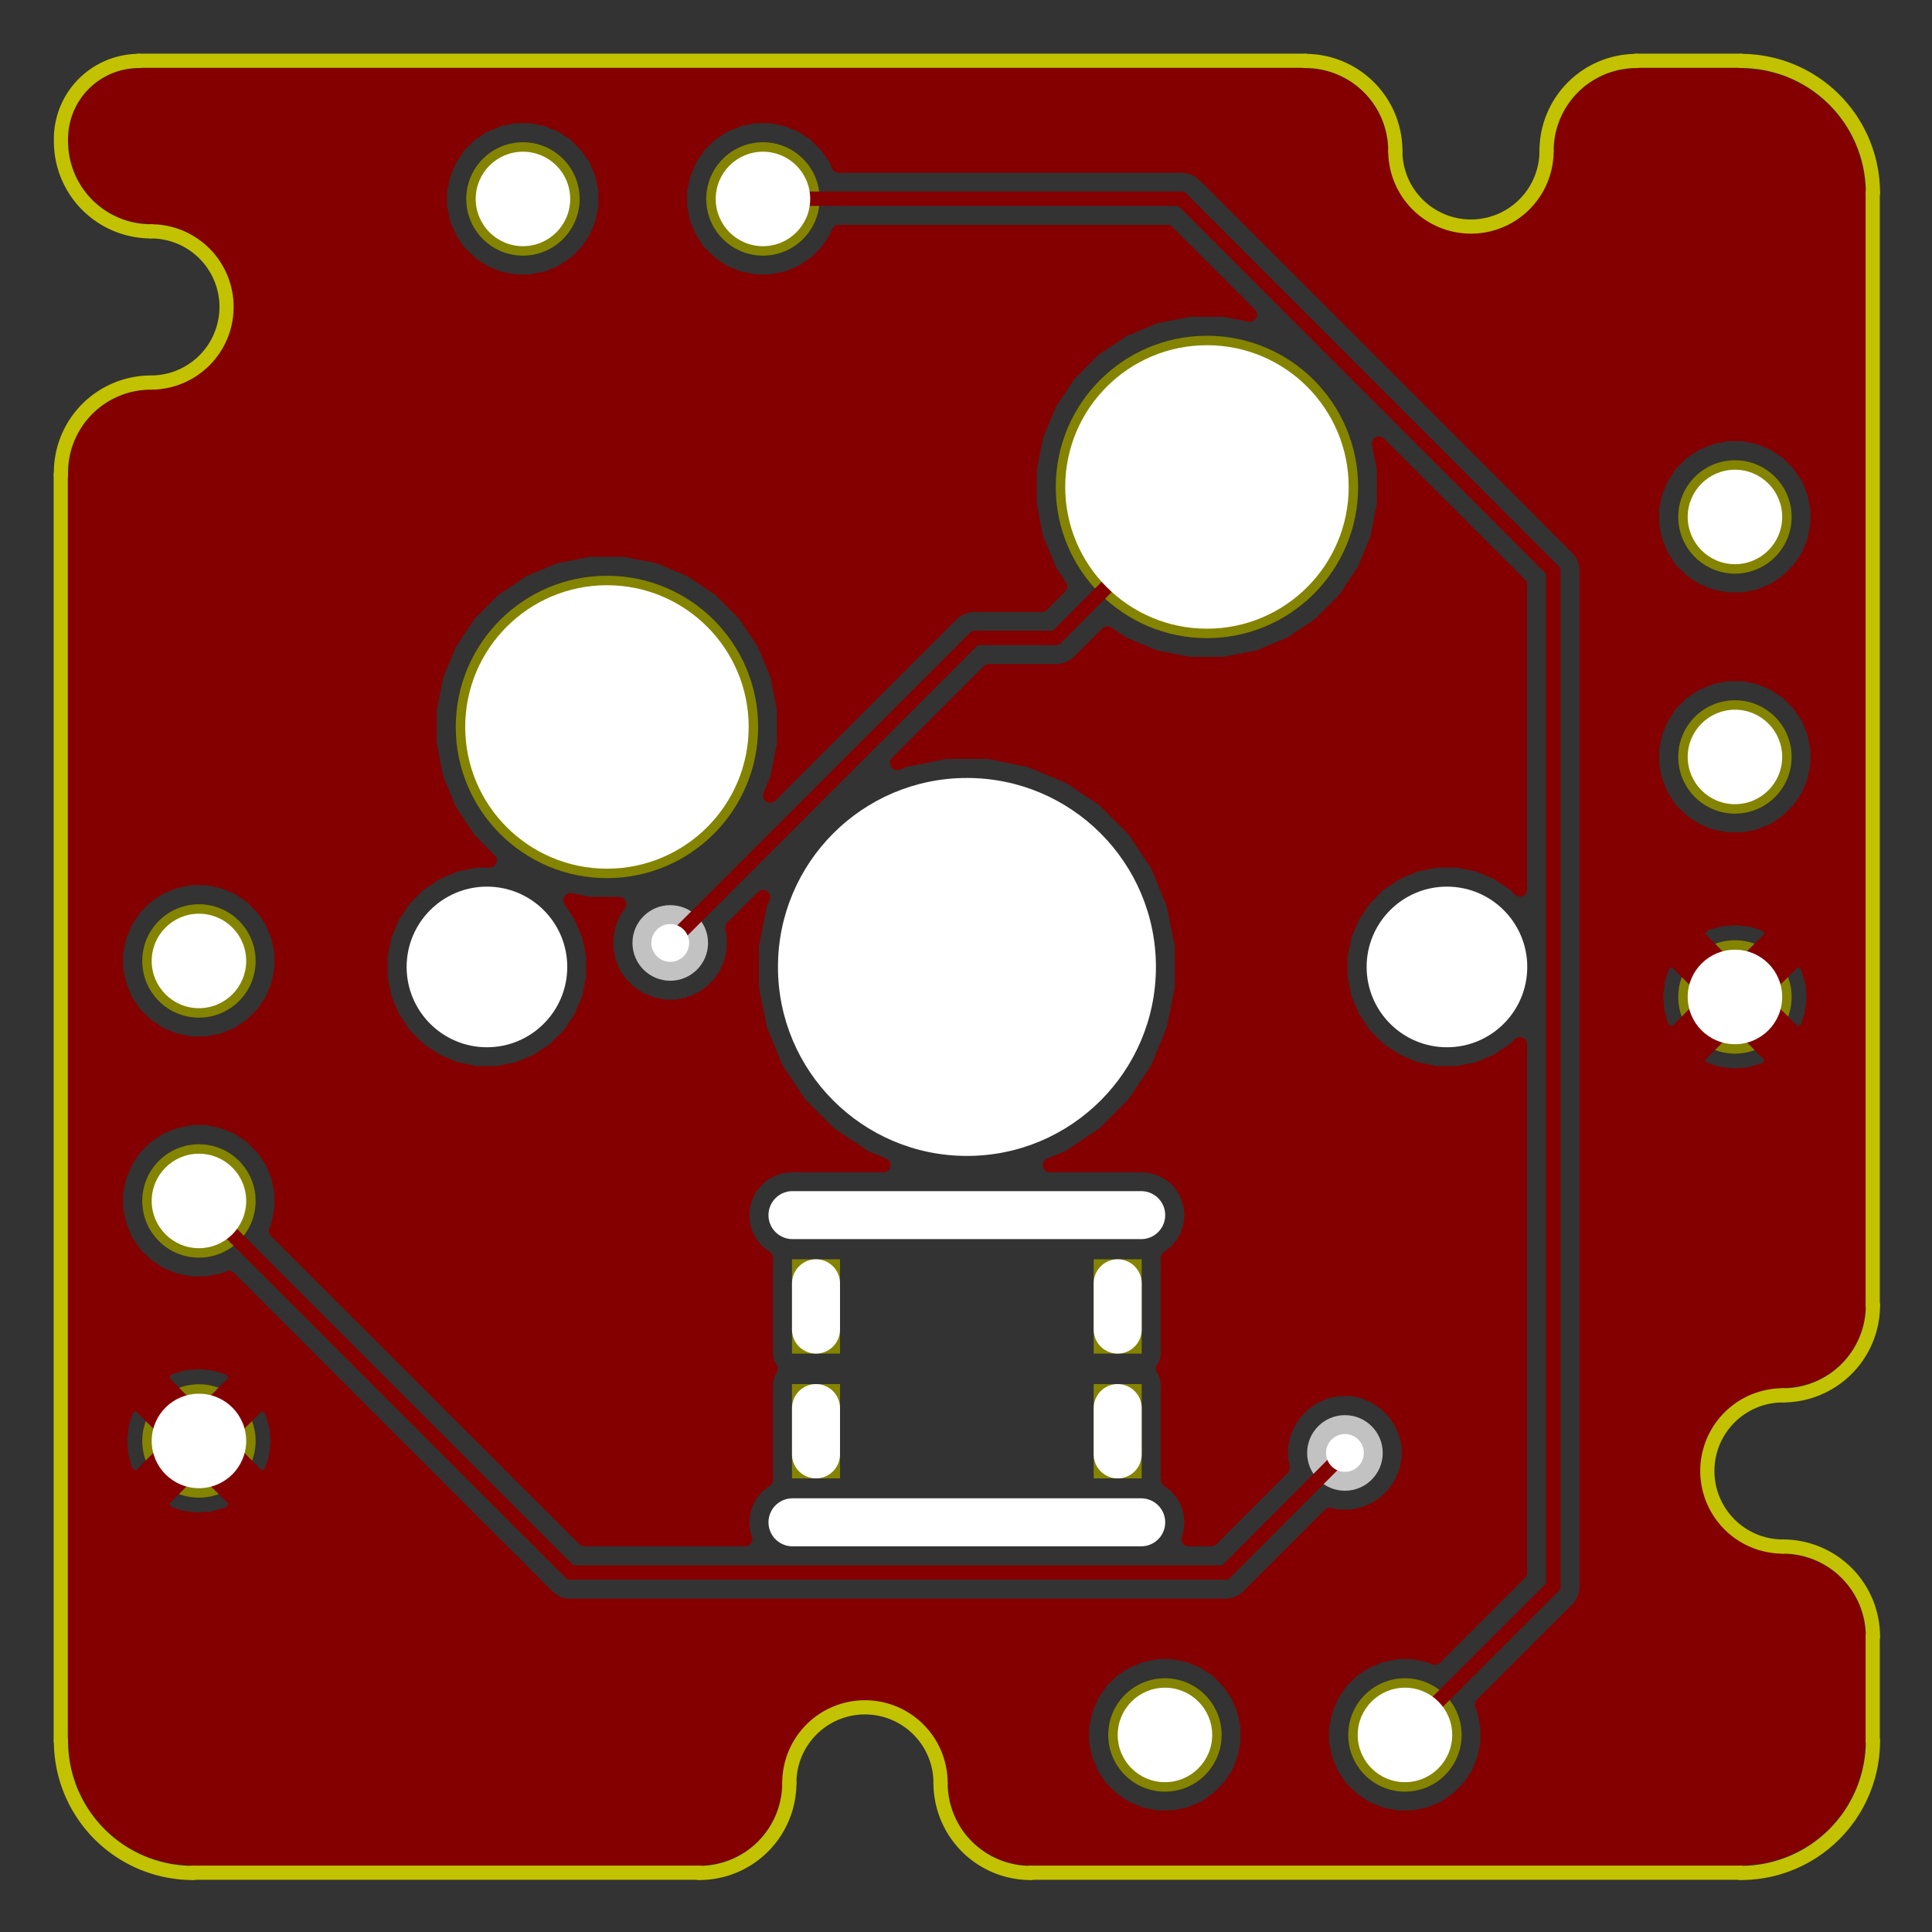 <?xml version="1.0" standalone="no"?>
 <!DOCTYPE svg PUBLIC "-//W3C//DTD SVG 1.1//EN" 
 "http://www.w3.org/Graphics/SVG/1.1/DTD/svg11.dtd"> 
<svg xmlns="http://www.w3.org/2000/svg" version="1.1" 
    width="2.045cm" height="2.045cm" viewBox="0 0 8050 8050 ">
<rect x="0" y="0" width="8050" height="8050" fill="#333333" stroke="none"/>
<title>SVG Picture created as WoodElf_02-F.Cu.svg date 2019/05/12 14:16:08 </title>
  <desc>Picture generated by PCBNEW </desc>
<g style="fill:#000000; fill-opacity:1;stroke:#000000; stroke-opacity:1;
stroke-linecap:round; stroke-linejoin:round; "
 transform="translate(0 0) scale(1 1)">
</g>
<g style="fill:#000000; fill-opacity:0.0; 
stroke:#000000; stroke-width:-0; stroke-opacity:1; 
stroke-linecap:round; stroke-linejoin:round;">
</g>
<g style="fill:#848400; fill-opacity:0.0; 
stroke:#848400; stroke-width:-0; stroke-opacity:1; 
stroke-linecap:round; stroke-linejoin:round;">
</g>
<g style="fill:#848400; fill-opacity:1.0; 
stroke:#848400; stroke-width:0; stroke-opacity:1; 
stroke-linecap:round; stroke-linejoin:round;">
<circle cx="5028.94" cy="2028.94" r="629.921" /> 
</g>
<g style="fill:#848400; fill-opacity:1.0; 
stroke:#848400; stroke-width:39.37; stroke-opacity:1; 
stroke-linecap:round; stroke-linejoin:round;">
</g>
<g style="fill:#848400; fill-opacity:1.0; 
stroke:#848400; stroke-width:0; stroke-opacity:1; 
stroke-linecap:round; stroke-linejoin:round;">
<circle cx="2528.94" cy="3028.94" r="629.921" /> 
</g>
<g style="fill:#848400; fill-opacity:1.0; 
stroke:#848400; stroke-width:39.37; stroke-opacity:1; 
stroke-linecap:round; stroke-linejoin:round;">
</g>
<g style="fill:#848400; fill-opacity:1.0; 
stroke:#848400; stroke-width:0; stroke-opacity:1; 
stroke-linecap:round; stroke-linejoin:round;">
<polyline style="fill-rule:evenodd;"
points="3500,5767
3500,6160
3300,6160
3300,5767
3500,5767
" /> 
<polyline style="fill-rule:evenodd;"
points="3500,5247
3500,5640
3300,5640
3300,5247
3500,5247
" /> 
<polyline style="fill-rule:evenodd;"
points="4757,5767
4757,6160
4557,6160
4557,5767
4757,5767
" /> 
<polyline style="fill-rule:evenodd;"
points="4757,5247
4757,5640
4557,5640
4557,5247
4757,5247
" /> 
<circle cx="5853.94" cy="7228.94" r="236.22" /> 
</g>
<g style="fill:#848400; fill-opacity:1.0; 
stroke:#848400; stroke-width:39.37; stroke-opacity:1; 
stroke-linecap:round; stroke-linejoin:round;">
</g>
<g style="fill:#848400; fill-opacity:1.0; 
stroke:#848400; stroke-width:0; stroke-opacity:1; 
stroke-linecap:round; stroke-linejoin:round;">
<circle cx="4853.94" cy="7228.94" r="236.22" /> 
</g>
<g style="fill:#848400; fill-opacity:1.0; 
stroke:#848400; stroke-width:39.37; stroke-opacity:1; 
stroke-linecap:round; stroke-linejoin:round;">
</g>
<g style="fill:#848400; fill-opacity:1.0; 
stroke:#848400; stroke-width:0; stroke-opacity:1; 
stroke-linecap:round; stroke-linejoin:round;">
<circle cx="7228.94" cy="4153.94" r="236.22" /> 
</g>
<g style="fill:#848400; fill-opacity:1.0; 
stroke:#848400; stroke-width:39.37; stroke-opacity:1; 
stroke-linecap:round; stroke-linejoin:round;">
</g>
<g style="fill:#848400; fill-opacity:1.0; 
stroke:#848400; stroke-width:0; stroke-opacity:1; 
stroke-linecap:round; stroke-linejoin:round;">
<circle cx="7228.94" cy="2153.94" r="236.22" /> 
</g>
<g style="fill:#848400; fill-opacity:1.0; 
stroke:#848400; stroke-width:39.37; stroke-opacity:1; 
stroke-linecap:round; stroke-linejoin:round;">
</g>
<g style="fill:#848400; fill-opacity:1.0; 
stroke:#848400; stroke-width:0; stroke-opacity:1; 
stroke-linecap:round; stroke-linejoin:round;">
<circle cx="828.937" cy="5003.94" r="236.22" /> 
</g>
<g style="fill:#848400; fill-opacity:1.0; 
stroke:#848400; stroke-width:39.37; stroke-opacity:1; 
stroke-linecap:round; stroke-linejoin:round;">
</g>
<g style="fill:#848400; fill-opacity:1.0; 
stroke:#848400; stroke-width:0; stroke-opacity:1; 
stroke-linecap:round; stroke-linejoin:round;">
<circle cx="7228.94" cy="3153.94" r="236.22" /> 
</g>
<g style="fill:#848400; fill-opacity:1.0; 
stroke:#848400; stroke-width:39.37; stroke-opacity:1; 
stroke-linecap:round; stroke-linejoin:round;">
</g>
<g style="fill:#848400; fill-opacity:1.0; 
stroke:#848400; stroke-width:0; stroke-opacity:1; 
stroke-linecap:round; stroke-linejoin:round;">
<circle cx="828.937" cy="6003.94" r="236.22" /> 
</g>
<g style="fill:#848400; fill-opacity:1.0; 
stroke:#848400; stroke-width:39.37; stroke-opacity:1; 
stroke-linecap:round; stroke-linejoin:round;">
</g>
<g style="fill:#848400; fill-opacity:1.0; 
stroke:#848400; stroke-width:0; stroke-opacity:1; 
stroke-linecap:round; stroke-linejoin:round;">
<circle cx="828.937" cy="4003.94" r="236.22" /> 
</g>
<g style="fill:#848400; fill-opacity:1.0; 
stroke:#848400; stroke-width:39.37; stroke-opacity:1; 
stroke-linecap:round; stroke-linejoin:round;">
</g>
<g style="fill:#848400; fill-opacity:1.0; 
stroke:#848400; stroke-width:0; stroke-opacity:1; 
stroke-linecap:round; stroke-linejoin:round;">
<circle cx="3178.94" cy="828.937" r="236.22" /> 
</g>
<g style="fill:#848400; fill-opacity:1.0; 
stroke:#848400; stroke-width:39.37; stroke-opacity:1; 
stroke-linecap:round; stroke-linejoin:round;">
</g>
<g style="fill:#848400; fill-opacity:1.0; 
stroke:#848400; stroke-width:0; stroke-opacity:1; 
stroke-linecap:round; stroke-linejoin:round;">
<circle cx="2178.94" cy="828.937" r="236.22" /> 
</g>
<g style="fill:#848400; fill-opacity:1.0; 
stroke:#848400; stroke-width:39.37; stroke-opacity:1; 
stroke-linecap:round; stroke-linejoin:round;">
</g>
<g style="fill:#C2C2C2; fill-opacity:1.0; 
stroke:#C2C2C2; stroke-width:39.37; stroke-opacity:1; 
stroke-linecap:round; stroke-linejoin:round;">
</g>
<g style="fill:#C2C2C2; fill-opacity:1.0; 
stroke:#C2C2C2; stroke-width:0; stroke-opacity:1; 
stroke-linecap:round; stroke-linejoin:round;">
<circle cx="2792.72" cy="3928.94" r="157.48" /> 
</g>
<g style="fill:#C2C2C2; fill-opacity:1.0; 
stroke:#C2C2C2; stroke-width:39.37; stroke-opacity:1; 
stroke-linecap:round; stroke-linejoin:round;">
</g>
<g style="fill:#C2C2C2; fill-opacity:1.0; 
stroke:#C2C2C2; stroke-width:0; stroke-opacity:1; 
stroke-linecap:round; stroke-linejoin:round;">
<circle cx="5603.94" cy="6053.94" r="157.48" /> 
</g>
<g style="fill:#C2C2C2; fill-opacity:1.0; 
stroke:#C2C2C2; stroke-width:39.37; stroke-opacity:1; 
stroke-linecap:round; stroke-linejoin:round;">
</g>
<g style="fill:#840000; fill-opacity:1.0; 
stroke:#840000; stroke-width:39.37; stroke-opacity:1; 
stroke-linecap:round; stroke-linejoin:round;">
</g>
<g style="fill:#840000; fill-opacity:1.0; 
stroke:#840000; stroke-width:60; stroke-opacity:1; 
stroke-linecap:round; stroke-linejoin:round;">
</g>
<g style="fill:#840000; fill-opacity:0.0; 
stroke:#840000; stroke-width:60; stroke-opacity:1; 
stroke-linecap:round; stroke-linejoin:round;">
<path d="M4399 2658
L5028 2028
" />
<path d="M2792 3928
L4062 2658
" />
<path d="M4062 2658
L4399 2658
" />
<path d="M5105 6552
L5603 6053
" />
<path d="M828 5003
L2377 6552
" />
<path d="M2377 6552
L5105 6552
" />
<path d="M3513 828
L3178 828
" />
<path d="M4922 828
L3513 828
" />
<path d="M6472 2379
L4922 828
" />
<path d="M6472 6610
L6472 2379
" />
<path d="M5853 7228
L6472 6610
" />
</g>
<g style="fill:#840000; fill-opacity:1.0; 
stroke:#840000; stroke-width:60; stroke-opacity:1; 
stroke-linecap:round; stroke-linejoin:round;">
<polyline style="fill-rule:evenodd;"
points="5500,319
5559,337
5613,366
5661,405
5700,452
5729,506
5747,565
5754,629
5754,633
5754,636
5754,639
5754,639
5761,701
5762,706
5763,711
5764,712
5782,771
5784,775
5786,780
5787,781
5816,835
5819,840
5822,844
5823,845
5862,892
5866,896
5870,899
5871,900
5919,938
5923,941
5928,944
5928,945
5983,973
5988,975
5993,977
5994,978
6053,995
6058,996
6063,997
6064,997
6125,1003
6131,1003
6136,1003
6137,1003
6198,996
6203,995
6209,994
6209,994
6268,976
6273,974
6278,972
6279,971
6333,942
6337,939
6342,936
6343,935
6390,896
6394,892
6398,889
6398,888
6437,840
6440,836
6443,831
6443,831
6472,776
6474,771
6476,766
6477,766
6494,707
6495,702
6497,696
6497,695
6503,634
6503,634
6509,567
6527,508
6556,454
6595,406
6642,367
6696,338
6755,320
6819,313
7251,313
7349,323
7440,350
7525,395
7599,456
7660,529
7705,613
7734,705
7744,803
7744,804
7744,5436
7738,5500
7720,5559
7691,5613
7652,5661
7605,5700
7551,5729
7492,5747
7428,5754
7424,5754
7421,5754
7418,5754
7417,5754
7356,5761
7351,5762
7346,5763
7345,5764
7286,5782
7281,5784
7276,5786
7276,5787
7222,5816
7217,5819
7213,5822
7212,5823
7165,5862
7161,5866
7158,5870
7157,5871
7118,5919
7116,5923
7112,5928
7112,5928
7084,5983
7082,5988
7080,5993
7079,5994
7062,6053
7061,6058
7060,6063
7060,6064
7054,6125
7054,6131
7054,6136
7054,6137
7061,6198
7062,6203
7063,6209
7063,6209
7081,6268
7083,6273
7085,6278
7086,6279
7115,6333
7118,6337
7121,6342
7121,6343
7161,6390
7164,6394
7168,6398
7169,6398
7216,6437
7221,6440
7225,6443
7226,6443
7280,6472
7285,6474
7290,6476
7291,6477
7350,6494
7355,6495
7361,6497
7361,6497
7423,6503
7423,6503
7490,6509
7549,6527
7603,6556
7651,6595
7690,6642
7719,6696
7737,6755
7744,6819
7744,7251
7734,7349
7707,7440
7662,7525
7601,7599
7528,7660
7443,7705
7352,7734
7254,7744
7253,7744
4296,7744
4232,7738
4173,7720
4119,7691
4071,7652
4032,7605
4003,7551
3985,7492
3978,7428
3978,7424
3978,7421
3978,7418
3978,7417
3971,7356
3970,7351
3969,7346
3968,7345
3950,7286
3948,7281
3946,7276
3945,7276
3916,7222
3912,7217
3909,7213
3909,7212
3894,7194
4508,7194
4508,7262
4522,7329
4548,7392
4585,7448
4634,7496
4690,7534
4753,7560
4819,7573
4887,7573
4954,7560
5017,7534
5073,7496
5121,7448
5159,7392
5185,7329
5198,7262
5198,7194
5185,7128
5159,7065
5121,7009
5073,6960
5017,6923
4954,6897
4887,6883
4819,6883
4753,6897
4690,6923
4634,6960
4585,7009
4548,7065
4522,7128
4508,7194
3894,7194
3869,7165
3866,7161
3862,7158
3861,7157
3813,7118
3809,7116
3804,7112
3803,7112
3749,7084
3744,7082
3739,7080
3738,7079
3738,7079
3679,7062
3674,7061
3669,7060
3668,7060
3607,7054
3601,7054
3596,7054
3595,7054
3534,7061
3529,7062
3523,7063
3522,7063
3464,7081
3459,7083
3454,7085
3453,7086
3399,7115
3395,7118
3390,7121
3389,7121
3342,7161
3338,7164
3334,7168
3334,7169
3295,7216
3292,7221
3289,7225
3289,7226
3260,7280
3258,7285
3255,7290
3255,7291
3237,7350
3236,7355
3235,7361
3235,7361
3229,7423
3229,7423
3223,7490
3205,7549
3176,7603
3137,7651
3090,7690
3036,7719
2977,7737
2913,7744
806,7744
708,7734
617,7707
532,7662
458,7601
397,7528
352,7443
323,7352
313,7254
313,7253
313,6263
666,6263
695,6304
756,6324
820,6332
884,6328
946,6310
962,6304
991,6263
828,6100
666,6263
313,6263
313,5995
500,5995
504,6059
521,6121
528,6137
569,6166
732,6003
925,6003
1088,6166
1129,6137
1149,6076
1157,6012
1153,5948
1135,5886
1129,5870
1088,5841
925,6003
732,6003
569,5841
528,5870
508,5931
500,5995
313,5995
313,5744
666,5744
828,5907
991,5744
962,5703
901,5683
837,5675
773,5679
711,5696
695,5703
666,5744
313,5744
313,4969
483,4969
483,5037
497,5104
523,5167
560,5223
609,5271
665,5309
728,5335
794,5348
862,5348
929,5335
954,5325
2274,6645
2279,6651
2300,6668
2324,6681
2350,6689
2370,6691
2370,6691
2377,6692
2384,6691
5098,6691
5105,6692
5112,6691
5112,6691
5132,6689
5158,6681
5182,6668
5203,6651
5208,6645
5541,6312
5577,6320
5630,6320
5681,6309
5730,6289
5773,6260
5810,6223
5839,6180
5859,6131
5870,6080
5870,6027
5859,5976
5839,5927
5810,5884
5773,5847
5730,5818
5681,5797
5630,5787
5577,5787
5526,5797
5477,5818
5434,5847
5397,5884
5368,5927
5347,5976
5337,6027
5337,6080
5344,6116
5047,6413
4952,6413
4961,6384
4965,6343
4961,6303
4949,6263
4930,6227
4904,6195
4872,6169
4866,6166
4866,6160
4866,5767
4864,5745
4858,5725
4848,5706
4846,5703
4848,5701
4858,5682
4864,5662
4866,5640
4866,5247
4866,5241
4872,5238
4904,5212
4930,5180
4949,5144
4961,5104
4965,5063
4961,5023
4949,4983
4930,4947
4904,4915
4872,4889
4835,4870
4796,4858
4765,4855
4375,4855
4453,4823
4600,4725
4725,4600
4823,4453
4890,4290
4925,4117
4925,3940
4890,3767
4823,3604
4725,3457
4600,3332
4453,3234
4290,3167
4117,3132
3940,3132
3767,3167
3738,3179
4120,2797
4392,2797
4399,2798
4405,2797
4405,2797
4426,2795
4452,2787
4476,2774
4497,2757
4501,2752
4614,2640
4679,2683
4813,2739
4956,2767
5101,2767
5244,2739
5378,2683
5499,2602
5602,2499
5683,2378
5739,2244
5767,2101
5767,1956
5746,1849
6333,2436
6333,3706
6311,3684
6238,3636
6158,3602
6072,3585
5985,3585
5899,3602
5818,3636
5746,3684
5684,3746
5636,3818
5602,3899
5585,3985
5585,4072
5602,4158
5636,4238
5684,4311
5746,4373
5818,4421
5899,4455
5985,4472
6072,4472
6158,4455
6238,4421
6311,4373
6333,4351
6333,6553
5979,6907
5954,6897
5887,6883
5819,6883
5753,6897
5690,6923
5634,6960
5585,7009
5548,7065
5522,7128
5508,7194
5508,7262
5522,7329
5548,7392
5585,7448
5634,7496
5690,7534
5753,7560
5819,7573
5887,7573
5954,7560
6017,7534
6073,7496
6121,7448
6159,7392
6185,7329
6198,7262
6198,7194
6185,7128
6175,7103
6565,6713
6570,6709
6575,6703
6575,6703
6588,6688
6588,6688
6601,6663
6609,6637
6611,6617
6611,6617
6611,6610
6611,6603
6611,4413
7066,4413
7095,4454
7156,4474
7220,4482
7284,4478
7346,4460
7362,4454
7391,4413
7228,4250
7066,4413
6611,4413
6611,4145
6900,4145
6904,4209
6921,4271
6928,4287
6969,4316
7132,4153
7325,4153
7488,4316
7529,4287
7549,4226
7557,4162
7553,4098
7535,4036
7529,4020
7488,3991
7325,4153
7132,4153
6969,3991
6928,4020
6908,4081
6900,4145
6611,4145
6611,3894
7066,3894
7228,4057
7391,3894
7362,3853
7301,3833
7237,3825
7173,3829
7111,3846
7095,3853
7066,3894
6611,3894
6611,3119
6883,3119
6883,3187
6897,3254
6923,3317
6960,3373
7009,3421
7065,3459
7128,3485
7194,3498
7262,3498
7329,3485
7392,3459
7448,3421
7496,3373
7534,3317
7560,3254
7573,3187
7573,3119
7560,3053
7534,2990
7496,2934
7448,2885
7392,2848
7329,2822
7262,2808
7194,2808
7128,2822
7065,2848
7009,2885
6960,2934
6923,2990
6897,3053
6883,3119
6611,3119
6611,2385
6611,2379
6611,2372
6611,2372
6609,2351
6601,2325
6588,2301
6570,2280
6565,2276
6409,2119
6883,2119
6883,2187
6897,2254
6923,2317
6960,2373
7009,2421
7065,2459
7128,2485
7194,2498
7262,2498
7329,2485
7392,2459
7448,2421
7496,2373
7534,2317
7560,2254
7573,2187
7573,2119
7560,2053
7534,1990
7496,1934
7448,1885
7392,1848
7329,1822
7262,1808
7194,1808
7128,1822
7065,1848
7009,1885
6960,1934
6923,1990
6897,2053
6883,2119
6409,2119
5025,735
5020,730
4999,713
4975,700
4949,692
4928,690
4928,690
4922,689
4915,690
3494,690
3484,665
3446,609
3398,560
3342,523
3279,497
3212,483
3144,483
3078,497
3015,523
2959,560
2910,609
2873,665
2847,728
2833,794
2833,862
2847,929
2873,992
2910,1048
2959,1096
3015,1134
3078,1160
3144,1173
3212,1173
3279,1160
3342,1134
3398,1096
3446,1048
3484,992
3494,967
4864,967
5208,1311
5101,1290
4956,1290
4813,1318
4679,1374
4558,1455
4455,1558
4374,1679
4318,1813
4290,1956
4290,2101
4318,2244
4374,2378
4417,2443
4341,2520
4069,2520
4062,2519
4055,2520
4055,2520
4035,2522
4009,2530
3985,2542
3964,2560
3959,2565
3209,3315
3239,3244
3267,3101
3267,2956
3239,2813
3183,2679
3102,2558
2999,2455
2878,2374
2744,2318
2601,2290
2456,2290
2313,2318
2179,2374
2058,2455
1955,2558
1874,2679
1818,2813
1790,2956
1790,3101
1818,3244
1874,3378
1955,3499
2040,3585
1985,3585
1899,3602
1818,3636
1746,3684
1684,3746
1636,3818
1602,3899
1585,3985
1585,4072
1602,4158
1636,4238
1684,4311
1746,4373
1818,4421
1899,4455
1985,4472
2072,4472
2158,4455
2238,4421
2311,4373
2373,4311
2421,4238
2455,4158
2472,4072
2472,3985
2455,3899
2421,3818
2377,3751
2456,3767
2580,3767
2556,3802
2536,3851
2526,3902
2526,3955
2536,4006
2556,4055
2585,4098
2623,4135
2666,4164
2715,4184
2766,4195
2818,4195
2870,4184
2918,4164
2962,4135
2999,4098
3028,4055
3048,4006
3058,3955
3058,3902
3051,3866
3179,3738
3167,3767
3132,3940
3132,4117
3167,4290
3234,4453
3332,4600
3457,4725
3604,4823
3681,4855
3291,4855
3261,4858
3221,4870
3185,4889
3153,4915
3127,4947
3108,4983
3096,5023
3092,5063
3096,5104
3108,5144
3127,5180
3153,5212
3185,5238
3191,5241
3191,5247
3191,5640
3193,5662
3199,5682
3209,5701
3211,5703
3209,5706
3199,5725
3193,5745
3191,5767
3191,6160
3191,6166
3185,6169
3153,6195
3127,6227
3108,6263
3096,6303
3092,6343
3096,6384
3105,6413
2435,6413
1150,5129
1160,5104
1173,5037
1173,4969
1160,4903
1134,4840
1096,4784
1048,4735
992,4698
929,4672
862,4658
794,4658
728,4672
665,4698
609,4735
560,4784
523,4840
497,4903
483,4969
313,4969
313,3969
483,3969
483,4037
497,4104
523,4167
560,4223
609,4271
665,4309
728,4335
794,4348
862,4348
929,4335
992,4309
1048,4271
1096,4223
1134,4167
1160,4104
1173,4037
1173,3969
1160,3903
1134,3840
1096,3784
1048,3735
992,3698
929,3672
862,3658
794,3658
728,3672
665,3698
609,3735
560,3784
523,3840
497,3903
483,3969
313,3969
313,1982
318,1915
334,1856
361,1801
399,1752
445,1712
499,1681
557,1661
620,1653
629,1653
633,1653
636,1653
639,1653
639,1653
701,1646
706,1645
711,1644
712,1643
771,1625
775,1623
780,1621
781,1620
835,1591
840,1587
844,1584
845,1584
892,1544
896,1541
899,1537
900,1536
938,1488
941,1484
944,1479
945,1478
973,1424
975,1419
977,1414
978,1413
995,1354
996,1349
997,1344
997,1343
1003,1282
1003,1276
1003,1271
1003,1270
996,1209
995,1204
994,1198
994,1197
976,1139
974,1134
972,1129
971,1128
942,1074
939,1070
936,1065
935,1064
896,1017
892,1013
889,1009
888,1009
840,970
836,967
831,964
831,964
776,935
771,933
766,930
766,930
707,912
702,911
696,910
695,910
695,910
634,904
634,904
567,898
508,880
454,851
406,812
392,794
1833,794
1833,862
1847,929
1873,992
1910,1048
1959,1096
2015,1134
2078,1160
2144,1173
2212,1173
2279,1160
2342,1134
2398,1096
2446,1048
2484,992
2510,929
2523,862
2523,794
2510,728
2484,665
2446,609
2398,560
2342,523
2279,497
2212,483
2144,483
2078,497
2015,523
1959,560
1910,609
1873,665
1847,728
1833,794
392,794
367,765
338,711
320,652
313,585
313,585
313,584
318,527
333,477
358,432
390,392
430,359
476,334
525,319
579,313
5436,313
5500,319
" /> 
</g>
<g style="fill:#FFFFFF; fill-opacity:1.0; 
stroke:#FFFFFF; stroke-width:60; stroke-opacity:1; 
stroke-linecap:round; stroke-linejoin:round;">
</g>
<g style="fill:#FFFFFF; fill-opacity:1.0; 
stroke:#FFFFFF; stroke-width:0; stroke-opacity:1; 
stroke-linecap:round; stroke-linejoin:round;">
<circle cx="2792.72" cy="3928.94" r="78.74" /> 
</g>
<g style="fill:#FFFFFF; fill-opacity:1.0; 
stroke:#FFFFFF; stroke-width:39.37; stroke-opacity:1; 
stroke-linecap:round; stroke-linejoin:round;">
</g>
<g style="fill:#FFFFFF; fill-opacity:1.0; 
stroke:#FFFFFF; stroke-width:0; stroke-opacity:1; 
stroke-linecap:round; stroke-linejoin:round;">
<circle cx="5603.94" cy="6053.94" r="78.74" /> 
</g>
<g style="fill:#FFFFFF; fill-opacity:1.0; 
stroke:#FFFFFF; stroke-width:39.37; stroke-opacity:1; 
stroke-linecap:round; stroke-linejoin:round;">
</g>
<g style="fill:#FFFFFF; fill-opacity:1.0; 
stroke:#FFFFFF; stroke-width:0; stroke-opacity:1; 
stroke-linecap:round; stroke-linejoin:round;">
<circle cx="5028.94" cy="2028.94" r="590.551" /> 
</g>
<g style="fill:#FFFFFF; fill-opacity:1.0; 
stroke:#FFFFFF; stroke-width:39.37; stroke-opacity:1; 
stroke-linecap:round; stroke-linejoin:round;">
</g>
<g style="fill:#FFFFFF; fill-opacity:1.0; 
stroke:#FFFFFF; stroke-width:0; stroke-opacity:1; 
stroke-linecap:round; stroke-linejoin:round;">
<circle cx="2528.94" cy="3028.94" r="590.551" /> 
</g>
<g style="fill:#FFFFFF; fill-opacity:1.0; 
stroke:#FFFFFF; stroke-width:39.37; stroke-opacity:1; 
stroke-linecap:round; stroke-linejoin:round;">
</g>
<g style="fill:#FFFFFF; fill-opacity:1.0; 
stroke:#FFFFFF; stroke-width:0; stroke-opacity:1; 
stroke-linecap:round; stroke-linejoin:round;">
<circle cx="4028.94" cy="4028.94" r="787.401" /> 
</g>
<g style="fill:#FFFFFF; fill-opacity:1.0; 
stroke:#FFFFFF; stroke-width:39.37; stroke-opacity:1; 
stroke-linecap:round; stroke-linejoin:round;">
</g>
<g style="fill:#FFFFFF; fill-opacity:1.0; 
stroke:#FFFFFF; stroke-width:0; stroke-opacity:1; 
stroke-linecap:round; stroke-linejoin:round;">
<circle cx="2028.94" cy="4028.94" r="334.645" /> 
</g>
<g style="fill:#FFFFFF; fill-opacity:1.0; 
stroke:#FFFFFF; stroke-width:39.37; stroke-opacity:1; 
stroke-linecap:round; stroke-linejoin:round;">
</g>
<g style="fill:#FFFFFF; fill-opacity:1.0; 
stroke:#FFFFFF; stroke-width:0; stroke-opacity:1; 
stroke-linecap:round; stroke-linejoin:round;">
<circle cx="6028.94" cy="4028.94" r="334.645" /> 
</g>
<g style="fill:#FFFFFF; fill-opacity:1.0; 
stroke:#FFFFFF; stroke-width:39.37; stroke-opacity:1; 
stroke-linecap:round; stroke-linejoin:round;">
</g>
<g style="fill:#FFFFFF; fill-opacity:1.0; 
stroke:#FFFFFF; stroke-width:200; stroke-opacity:1; 
stroke-linecap:round; stroke-linejoin:round;">
</g>
<g style="fill:#FFFFFF; fill-opacity:0.0; 
stroke:#FFFFFF; stroke-width:200; stroke-opacity:1; 
stroke-linecap:round; stroke-linejoin:round;">
<path d="M3400 6060
L3400 5867
" />
<path d="M3400 5540
L3400 5347
" />
<path d="M4657 6060
L4657 5867
" />
<path d="M4657 5540
L4657 5347
" />
<path d="M3302 6343
L4755 6343
" />
<path d="M3302 5063
L4755 5063
" />
</g>
<g style="fill:#FFFFFF; fill-opacity:1.0; 
stroke:#FFFFFF; stroke-width:0; stroke-opacity:1; 
stroke-linecap:round; stroke-linejoin:round;">
<circle cx="5853.94" cy="7228.94" r="196.85" /> 
</g>
<g style="fill:#FFFFFF; fill-opacity:1.0; 
stroke:#FFFFFF; stroke-width:39.37; stroke-opacity:1; 
stroke-linecap:round; stroke-linejoin:round;">
</g>
<g style="fill:#FFFFFF; fill-opacity:1.0; 
stroke:#FFFFFF; stroke-width:0; stroke-opacity:1; 
stroke-linecap:round; stroke-linejoin:round;">
<circle cx="4853.94" cy="7228.94" r="196.85" /> 
</g>
<g style="fill:#FFFFFF; fill-opacity:1.0; 
stroke:#FFFFFF; stroke-width:39.37; stroke-opacity:1; 
stroke-linecap:round; stroke-linejoin:round;">
</g>
<g style="fill:#FFFFFF; fill-opacity:1.0; 
stroke:#FFFFFF; stroke-width:0; stroke-opacity:1; 
stroke-linecap:round; stroke-linejoin:round;">
<circle cx="7228.94" cy="4153.94" r="196.85" /> 
</g>
<g style="fill:#FFFFFF; fill-opacity:1.0; 
stroke:#FFFFFF; stroke-width:39.37; stroke-opacity:1; 
stroke-linecap:round; stroke-linejoin:round;">
</g>
<g style="fill:#FFFFFF; fill-opacity:1.0; 
stroke:#FFFFFF; stroke-width:0; stroke-opacity:1; 
stroke-linecap:round; stroke-linejoin:round;">
<circle cx="7228.94" cy="2153.94" r="196.85" /> 
</g>
<g style="fill:#FFFFFF; fill-opacity:1.0; 
stroke:#FFFFFF; stroke-width:39.37; stroke-opacity:1; 
stroke-linecap:round; stroke-linejoin:round;">
</g>
<g style="fill:#FFFFFF; fill-opacity:1.0; 
stroke:#FFFFFF; stroke-width:0; stroke-opacity:1; 
stroke-linecap:round; stroke-linejoin:round;">
<circle cx="828.937" cy="5003.94" r="196.85" /> 
</g>
<g style="fill:#FFFFFF; fill-opacity:1.0; 
stroke:#FFFFFF; stroke-width:39.37; stroke-opacity:1; 
stroke-linecap:round; stroke-linejoin:round;">
</g>
<g style="fill:#FFFFFF; fill-opacity:1.0; 
stroke:#FFFFFF; stroke-width:0; stroke-opacity:1; 
stroke-linecap:round; stroke-linejoin:round;">
<circle cx="7228.94" cy="3153.94" r="196.85" /> 
</g>
<g style="fill:#FFFFFF; fill-opacity:1.0; 
stroke:#FFFFFF; stroke-width:39.37; stroke-opacity:1; 
stroke-linecap:round; stroke-linejoin:round;">
</g>
<g style="fill:#FFFFFF; fill-opacity:1.0; 
stroke:#FFFFFF; stroke-width:0; stroke-opacity:1; 
stroke-linecap:round; stroke-linejoin:round;">
<circle cx="828.937" cy="6003.94" r="196.85" /> 
</g>
<g style="fill:#FFFFFF; fill-opacity:1.0; 
stroke:#FFFFFF; stroke-width:39.37; stroke-opacity:1; 
stroke-linecap:round; stroke-linejoin:round;">
</g>
<g style="fill:#FFFFFF; fill-opacity:1.0; 
stroke:#FFFFFF; stroke-width:0; stroke-opacity:1; 
stroke-linecap:round; stroke-linejoin:round;">
<circle cx="828.937" cy="4003.94" r="196.85" /> 
</g>
<g style="fill:#FFFFFF; fill-opacity:1.0; 
stroke:#FFFFFF; stroke-width:39.37; stroke-opacity:1; 
stroke-linecap:round; stroke-linejoin:round;">
</g>
<g style="fill:#FFFFFF; fill-opacity:1.0; 
stroke:#FFFFFF; stroke-width:0; stroke-opacity:1; 
stroke-linecap:round; stroke-linejoin:round;">
<circle cx="3178.94" cy="828.937" r="196.85" /> 
</g>
<g style="fill:#FFFFFF; fill-opacity:1.0; 
stroke:#FFFFFF; stroke-width:39.37; stroke-opacity:1; 
stroke-linecap:round; stroke-linejoin:round;">
</g>
<g style="fill:#FFFFFF; fill-opacity:1.0; 
stroke:#FFFFFF; stroke-width:0; stroke-opacity:1; 
stroke-linecap:round; stroke-linejoin:round;">
<circle cx="2178.94" cy="828.937" r="196.85" /> 
</g>
<g style="fill:#FFFFFF; fill-opacity:1.0; 
stroke:#FFFFFF; stroke-width:39.37; stroke-opacity:1; 
stroke-linecap:round; stroke-linejoin:round;">
</g>
<g style="fill:#000000; fill-opacity:1.0; 
stroke:#000000; stroke-width:39.37; stroke-opacity:1; 
stroke-linecap:round; stroke-linejoin:round;">
</g>
<g style="fill:#C2C200; fill-opacity:1.0; 
stroke:#C2C200; stroke-width:39.37; stroke-opacity:1; 
stroke-linecap:round; stroke-linejoin:round;">
</g>
<g style="fill:#C2C200; fill-opacity:0.0; 
stroke:#C2C200; stroke-width:59.055; stroke-opacity:1; 
stroke-linecap:round; stroke-linejoin:round;">
<path d="M253.937 588.937 A375 375 0.0 0 0 628.937 963.937 " />
<path d="M628.937 1593.94 A315 315 0.0 0 0 628.937 963.937 " />
<path d="M628.937 1593.94 A375 375 0.0 0 0 254.071 1978.93 " />
<path d="M2913.94 7803.94 A375 375 0.0 0 0 3288.94 7428.94 " />
<path d="M3918.94 7428.94 A375 375 0.0 0 0 4293.94 7803.94 " />
<path d="M3918.94 7428.94 A315 315 0.0 0 0 3288.94 7428.94 " />
<path d="M7803.94 6818.94 A375 375 0.0 0 0 7428.94 6443.94 " />
<path d="M7428.94 5813.94 A315 315 0.0 0 0 7428.94 6443.94 " />
<path d="M7428.94 5813.94 A375 375 0.0 0 0 7803.94 5438.94 " />
<path d="M7803 803
L7803 5438
" />
<path d="M2913 7803
L803 7803
" />
<path d="M5438 253
L578 253
" />
<path d="M5813.94 628.937 A375 375 0.0 0 0 5438.94 253.937 " />
<path d="M6818.94 253.937 A375 375 0.0 0 0 6443.94 628.937 " />
<path d="M5813.94 628.937 A315 315 0.0 0 0 6443.94 628.937 " />
<path d="M253.937 7253.94 A550 550 0.0 0 0 803.937 7803.94 " />
<path d="M7253.94 7803.94 A550 550 0.0 0 0 7803.94 7253.94 " />
<path d="M6818 253
L7253 253
" />
<path d="M253 7253
L253 1978
" />
<path d="M7253 7803
L4293 7803
" />
<path d="M7803 6818
L7803 7253
" />
<path d="M7803.94 803.937 A550 550 0.0 0 0 7253.94 253.937 " />
<path d="M578.937 253.937 A325 325 0.0 0 0 253.937 578.937 " />
</g> 
</svg>
